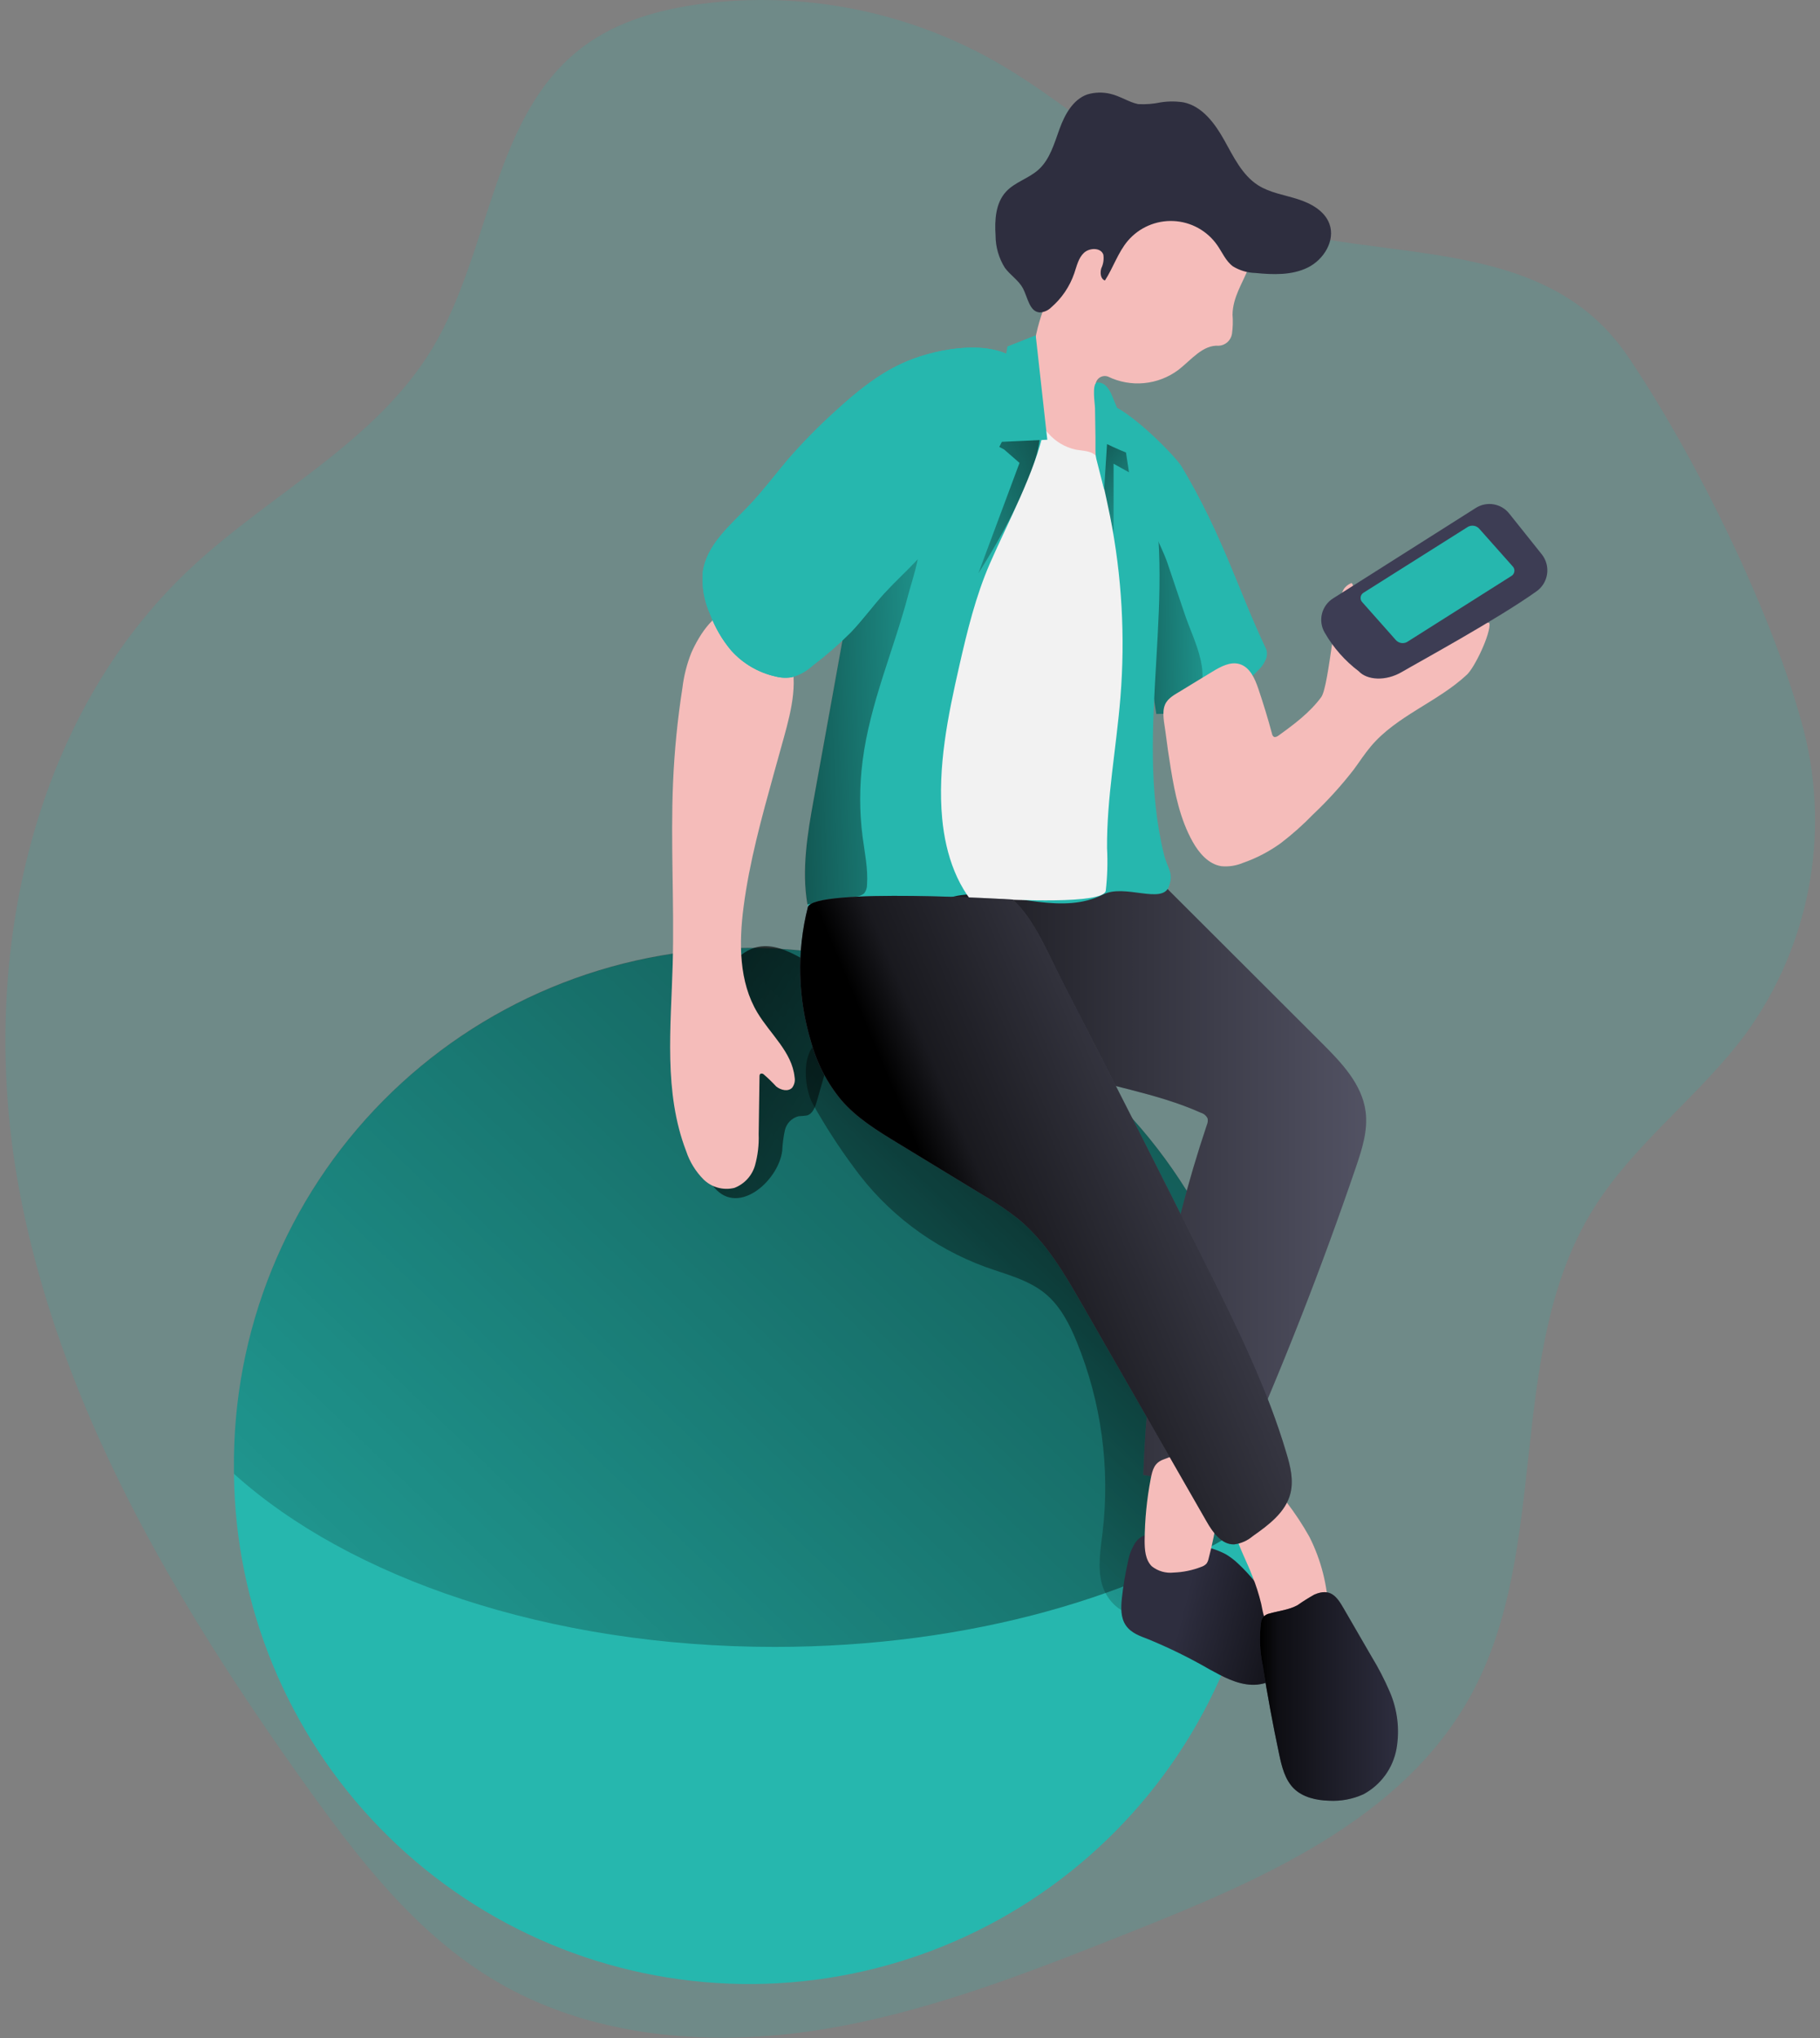 <svg width="218" height="244" viewBox="0 0 218 244" fill="none" xmlns="http://www.w3.org/2000/svg">
<rect x="0" y="0" width="218" height="244" fill="#808080" stroke="none"/>
<path opacity="0.18" d="M216.083 87.549C217.637 93.704 217.825 100.125 216.634 106.361C215.444 112.597 212.902 118.496 209.189 123.646C203.645 131.192 195.742 136.835 190.82 144.781C180.182 161.937 185.892 185.363 176.135 203.036C167.979 217.82 151.082 225.083 135.393 231.317C123.073 236.208 110.63 241.13 97.57 243.101C84.511 245.072 70.466 243.821 59.15 237.027C49.818 231.44 42.962 222.582 36.63 213.736C21.063 191.973 6.994 168.275 2.214 141.947C-2.567 115.62 3.396 86.089 22.997 67.874C32.539 59.003 45.038 52.886 51.771 41.73C58.836 30.026 58.935 13.696 69.918 5.54C73.971 2.528 79.01 1.13 84.012 0.465C96.054 -1.085 108.276 1.266 118.884 7.173C129.645 13.204 138.479 22.788 150.201 26.645C165.373 31.64 184.845 27.803 194.929 42.587C203.029 54.475 212.485 73.701 216.083 87.549Z" fill="#26B7AE"/>
<path d="M151.526 79.134C151.35 79.506 151.11 79.843 150.818 80.132C148.47 82.612 145.431 84.329 142.095 85.06C140.917 85.331 139.712 85.468 138.504 85.466C137.795 80.896 137.075 76.319 136.52 71.73C136.083 68.145 135.756 64.566 135.602 60.968C135.498 58.714 130.613 50.853 131.611 48.747C132.713 46.431 140.654 54.358 141.547 55.868C146.506 64.184 148.286 70.615 151.686 77.766C151.815 78.226 151.757 78.717 151.526 79.134V79.134Z" fill="#26B7AE"/>
<path d="M142.895 84.222C142.658 84.531 142.389 84.816 142.095 85.072C140.917 85.343 139.712 85.48 138.503 85.479C137.795 80.908 137.074 76.331 136.52 71.742C136.729 68.136 137.109 64.545 137.66 60.968C137.425 62.465 139.267 65.73 139.766 67.196L141.928 73.584C143.056 76.916 145.464 80.969 142.895 84.222Z" fill="url(#paint0_linear_672_2)"/>
<path d="M140.241 92.039C140.734 95.045 141.362 98.088 142.846 100.749C143.61 102.117 144.75 103.46 146.296 103.7C147.156 103.781 148.023 103.652 148.822 103.324C150.477 102.754 152.039 101.941 153.454 100.909C154.806 99.873 156.08 98.738 157.267 97.515C159.032 95.849 160.665 94.049 162.152 92.131C162.836 91.207 163.458 90.234 164.203 89.353C167.283 85.688 172.211 84.043 175.704 80.772C176.646 79.898 178.556 75.894 178.414 74.612C177.133 73.873 174.503 76.848 173.086 77.28C171.669 77.711 170.345 78.413 168.922 78.813C167.218 79.288 165.42 79.312 163.704 78.881C163.125 78.733 162.435 69.598 161.856 69.808C161.565 69.93 161.304 70.115 161.092 70.35C159.897 71.582 159.244 82.097 158.253 83.464C156.891 85.312 155.006 86.717 153.14 88.06C152.973 88.177 152.764 88.3 152.579 88.207C152.518 88.162 152.467 88.105 152.429 88.039C152.391 87.974 152.367 87.901 152.357 87.826C151.871 86.021 151.323 84.228 150.725 82.46C150.306 81.228 149.715 79.873 148.477 79.503C147.374 79.177 146.228 79.799 145.243 80.397C143.974 81.173 142.692 81.936 141.43 82.719C140.727 83.15 139.877 83.569 139.545 84.364C139.138 85.318 139.483 86.637 139.6 87.616C139.785 89.101 140 90.573 140.241 92.039Z" fill="#F5BCBA"/>
<path d="M151.483 175.821C151.483 177.706 151.39 179.56 151.224 181.402C149.787 197.164 142.35 211.772 130.451 222.208C118.551 232.643 103.097 238.11 87.283 237.477C71.468 236.845 56.5 230.161 45.472 218.809C34.444 207.456 28.198 192.301 28.024 176.474C28.024 176.265 28.024 176.062 28.024 175.858C27.943 167.7 29.479 159.606 32.545 152.044C35.611 144.483 40.145 137.605 45.886 131.807C51.626 126.008 58.459 121.406 65.989 118.265C73.519 115.123 81.597 113.506 89.757 113.506C97.916 113.506 105.994 115.123 113.524 118.265C121.054 121.406 127.887 126.008 133.628 131.807C139.368 137.605 143.902 144.483 146.968 152.044C150.034 159.606 151.57 167.7 151.489 175.858L151.483 175.821Z" fill="#26B7AE"/>
<path d="M151.483 175.821C151.483 177.706 151.39 179.56 151.224 181.402C137.019 191.067 116.112 197.166 92.796 197.166C65.693 197.166 41.878 188.93 28.024 176.443C28.024 176.234 28.024 176.031 28.024 175.827C27.943 167.669 29.479 159.575 32.545 152.014C35.611 144.452 40.145 137.574 45.886 131.776C51.626 125.978 58.459 121.375 65.989 118.234C73.519 115.093 81.597 113.475 89.757 113.475C97.916 113.475 105.994 115.093 113.524 118.234C121.054 121.375 127.887 125.978 133.628 131.776C139.368 137.574 143.902 144.452 146.968 152.014C150.034 159.575 151.57 167.669 151.489 175.827L151.483 175.821Z" fill="url(#paint1_linear_672_2)"/>
<path d="M118.059 151.686C120.523 152.573 123.202 153.208 125.223 154.889C127.015 156.374 128.105 158.524 128.986 160.674C131.923 167.888 132.983 175.73 132.066 183.466C131.82 185.523 131.45 187.642 131.986 189.626C132.522 191.609 134.352 193.469 136.409 193.223C139.261 187.556 139.323 180.94 139.329 174.595C139.329 169.963 139.329 165.232 137.777 160.865C136.508 157.267 134.265 154.089 131.949 151.064C123.504 139.976 113.285 129.633 100.275 124.65C99.735 124.374 99.115 124.298 98.525 124.434C95.846 125.414 96.283 130.182 97.324 132.097C98.802 134.744 100.448 137.293 102.252 139.73C106.209 145.204 111.714 149.368 118.059 151.686V151.686Z" fill="url(#paint2_linear_672_2)"/>
<path d="M93.696 137.765C93.732 136.936 93.839 136.111 94.016 135.301C94.111 134.898 94.314 134.53 94.604 134.235C94.894 133.941 95.26 133.732 95.661 133.631C95.999 133.622 96.336 133.591 96.671 133.539C97.355 133.329 97.644 132.535 97.841 131.851L100.028 124.213C100.447 122.734 100.872 121.182 100.552 119.685C100.047 117.344 97.897 115.761 95.802 114.615C94.281 113.778 92.568 113.032 90.874 113.346C88.25 113.833 86.729 116.543 85.749 119.026C84.609 121.686 83.908 124.513 83.673 127.397C83.501 130.73 83.217 138.892 85.281 141.806C88.139 145.896 93.24 141.461 93.696 137.765Z" fill="url(#paint3_linear_672_2)"/>
<path d="M126.923 128.124C132.51 130.015 138.467 130.81 143.851 133.219C144.024 133.271 144.185 133.359 144.323 133.477C144.46 133.594 144.572 133.739 144.651 133.902C144.698 134.169 144.664 134.444 144.553 134.691C140.006 148.213 137.442 162.322 136.939 176.579C140.16 177.159 143.453 177.231 146.696 176.794C147.061 176.772 147.414 176.66 147.725 176.468C148.024 176.206 148.249 175.871 148.378 175.495C153.589 163.795 158.267 151.875 162.411 139.736C163.144 137.586 163.871 135.338 163.575 133.083C163.15 129.8 160.68 127.213 158.333 124.878L140.044 106.632C139.579 106.108 139.007 105.688 138.368 105.4C137.632 105.181 136.855 105.143 136.101 105.289C128.888 106.182 119.038 106.46 105.782 105.905C104.063 105.831 112.558 115.62 113.266 117.498C113.833 118.989 115.625 120.911 116.722 122.069C119.469 124.952 123.178 126.855 126.923 128.124Z" fill="#525263"/>
<path d="M126.923 128.124C132.51 130.015 138.467 130.81 143.851 133.219C144.024 133.271 144.185 133.359 144.323 133.477C144.46 133.594 144.572 133.739 144.651 133.902C144.698 134.169 144.664 134.444 144.553 134.691C140.006 148.213 137.442 162.322 136.939 176.579C140.16 177.159 143.453 177.231 146.696 176.794C147.061 176.772 147.414 176.66 147.725 176.468C148.024 176.206 148.249 175.871 148.378 175.495C153.589 163.795 158.267 151.875 162.411 139.736C163.144 137.586 163.871 135.338 163.575 133.083C163.15 129.8 160.68 127.213 158.333 124.878L140.044 106.632C139.579 106.108 139.007 105.688 138.368 105.4C137.632 105.181 136.855 105.143 136.101 105.289C128.888 106.182 119.038 106.46 105.782 105.905C104.063 105.831 112.558 115.62 113.266 117.498C113.833 118.989 115.625 120.911 116.722 122.069C119.469 124.952 123.178 126.855 126.923 128.124Z" fill="url(#paint4_linear_672_2)"/>
<path d="M136.003 184.667C135.554 185.365 135.25 186.147 135.11 186.965C134.781 188.397 134.538 189.847 134.383 191.308C134.259 192.441 134.216 193.673 134.863 194.603C135.51 195.533 136.576 195.872 137.574 196.26C140.086 197.294 142.526 198.494 144.879 199.851C146.469 200.726 148.126 201.632 149.937 201.699C151.748 201.767 153.75 200.775 154.162 199.014C154.305 198.166 154.233 197.295 153.953 196.482C152.964 192.947 151.025 189.752 148.347 187.242C147.878 186.784 147.355 186.385 146.789 186.053C146.246 185.773 145.679 185.542 145.095 185.363C143.45 184.761 141.764 184.278 140.05 183.916C138.553 183.675 137.038 183.232 136.003 184.667Z" fill="#2E2E3F"/>
<path d="M136.003 184.667C135.554 185.365 135.25 186.147 135.11 186.965C134.781 188.397 134.538 189.847 134.383 191.308C134.259 192.441 134.216 193.673 134.863 194.603C135.51 195.533 136.576 195.872 137.574 196.26C140.086 197.294 142.526 198.494 144.879 199.851C146.469 200.726 148.126 201.632 149.937 201.699C151.748 201.767 153.75 200.775 154.162 199.014C154.305 198.166 154.233 197.295 153.953 196.482C152.964 192.947 151.025 189.752 148.347 187.242C147.878 186.784 147.355 186.385 146.789 186.053C146.246 185.773 145.679 185.542 145.095 185.363C143.45 184.761 141.764 184.278 140.05 183.916C138.553 183.675 137.038 183.232 136.003 184.667Z" fill="url(#paint5_linear_672_2)"/>
<path d="M137.832 177.041C137.365 179.478 137.122 181.952 137.105 184.433C137.105 185.523 137.179 186.731 137.961 187.513C138.702 188.101 139.646 188.372 140.586 188.264C141.719 188.223 142.837 187.991 143.894 187.581C144.128 187.508 144.34 187.376 144.51 187.199C144.634 187.024 144.721 186.824 144.762 186.614C145.702 183.087 146.201 179.458 146.247 175.809C146.307 175.237 146.188 174.66 145.908 174.158C145.323 173.339 144.109 173.376 143.124 173.573C141.862 173.843 140.625 174.22 139.428 174.7C138.294 175.094 138.06 175.87 137.832 177.041Z" fill="#F5BCBA"/>
<path d="M149.98 188.622C150.425 189.716 150.787 190.842 151.064 191.991C151.255 192.884 151.366 193.839 151.938 194.554C152.665 195.447 153.928 195.675 155.08 195.693C156.029 195.747 156.979 195.587 157.858 195.225C158.316 195.046 158.698 194.715 158.942 194.289C159.114 193.868 159.173 193.409 159.115 192.958C159.025 189.829 158.244 186.758 156.829 183.965C156.018 182.521 155.104 181.138 154.094 179.825C153.776 179.235 153.238 178.793 152.598 178.593C152.268 178.581 151.94 178.636 151.632 178.753C151.324 178.871 151.043 179.049 150.805 179.277C149.789 180.041 147.553 181.316 147.787 182.763C148.082 184.692 149.29 186.792 149.98 188.622Z" fill="#F5BCBA"/>
<path d="M157.445 190.895C156.748 191.285 156.072 191.71 155.419 192.17C154.402 192.73 153.207 192.841 152.092 193.161C151.798 193.218 151.528 193.362 151.316 193.574C151.163 193.782 151.067 194.026 151.039 194.283C150.83 195.964 150.898 197.668 151.242 199.328C151.809 202.917 152.47 206.492 153.226 210.052C153.54 211.518 153.916 213.064 154.981 214.118C156.047 215.171 157.667 215.535 159.183 215.578C160.6 215.659 162.017 215.395 163.31 214.808C164.338 214.257 165.229 213.482 165.916 212.539C166.603 211.596 167.068 210.51 167.277 209.362C167.678 207.055 167.395 204.68 166.464 202.531C165.831 201.061 165.094 199.639 164.258 198.274C163.15 196.369 162.045 194.463 160.944 192.558C160.107 191.104 159.343 190.088 157.445 190.895Z" fill="#2E2E3F"/>
<path d="M157.445 190.895C156.748 191.285 156.072 191.71 155.419 192.17C154.402 192.73 153.207 192.841 152.092 193.161C151.798 193.218 151.528 193.362 151.316 193.574C151.163 193.782 151.067 194.026 151.039 194.283C150.83 195.964 150.898 197.668 151.242 199.328C151.809 202.917 152.47 206.492 153.226 210.052C153.54 211.518 153.916 213.064 154.981 214.118C156.047 215.171 157.667 215.535 159.183 215.578C160.6 215.659 162.017 215.395 163.31 214.808C164.338 214.257 165.229 213.482 165.916 212.539C166.603 211.596 167.068 210.51 167.277 209.362C167.678 207.055 167.395 204.68 166.464 202.531C165.831 201.061 165.094 199.639 164.258 198.274C163.15 196.369 162.045 194.463 160.944 192.558C160.107 191.104 159.343 190.088 157.445 190.895Z" fill="url(#paint6_linear_672_2)"/>
<path d="M82.811 78.142C82.272 79.498 81.912 80.919 81.739 82.368C81.153 86.12 80.779 89.902 80.618 93.696C80.31 100.94 80.778 108.197 80.575 115.441C80.365 122.975 79.478 130.785 82.189 137.814C82.611 139.089 83.324 140.249 84.271 141.202C84.75 141.671 85.341 142.01 85.988 142.186C86.635 142.363 87.316 142.372 87.967 142.212C88.556 141.985 89.085 141.625 89.512 141.161C89.94 140.696 90.254 140.139 90.431 139.533C90.77 138.319 90.92 137.059 90.874 135.8L90.973 128.913C90.973 128.771 90.973 128.605 91.115 128.543C91.174 128.523 91.238 128.518 91.299 128.53C91.361 128.542 91.418 128.57 91.466 128.611C91.996 129.069 92.5 129.556 92.975 130.071C93.523 130.514 94.398 130.73 94.885 130.219C95.019 130.039 95.115 129.834 95.165 129.615C95.215 129.396 95.218 129.17 95.174 128.95C94.879 125.968 92.279 123.819 90.733 121.25C88.503 117.554 88.503 112.897 89.063 108.597C89.76 103.213 91.213 97.959 92.661 92.723L93.893 88.294C94.823 84.93 95.741 81.259 94.386 78.037C93.842 76.8 93.013 75.709 91.967 74.852C90.921 73.996 89.688 73.399 88.367 73.109C85.793 72.635 83.741 76.048 82.811 78.142Z" fill="#F5BCBA"/>
<path d="M140 106.152C139.206 108.289 134.721 105.794 132.159 107.076C127.268 109.54 121.687 107.008 116.235 107.076C110.433 107.18 106.429 112.897 100.669 113.624C100.25 113.71 99.819 113.71 99.4 113.624C98.605 113.39 98.137 112.595 97.798 111.85C97.301 110.7 96.945 109.494 96.739 108.258C96.024 104.168 96.739 99.782 97.503 95.624C98.143 92.101 98.782 88.575 99.418 85.047C100.158 80.941 100.903 76.809 101.655 72.653C102.093 69.912 102.71 67.202 103.503 64.541C103.65 64.079 103.804 63.629 103.971 63.186C105.404 59.573 107.132 56.085 109.139 52.757C110.371 50.619 111.603 48.445 113.506 46.825C115.632 45.032 118.373 44.139 121.126 43.708C123.603 43.241 126.156 43.389 128.561 44.139C129.935 44.619 130.453 46.073 131.543 46.966C132.925 47.99 134.158 49.201 135.208 50.564C136.274 52.209 137.036 54.033 137.456 55.948C141.319 70.966 135.732 87.166 139.403 102.228C139.822 103.996 140.635 104.464 140 106.152Z" fill="#26B7AE"/>
<path d="M134.752 53.397L135.233 56.545L133.385 55.517V63.857L131.278 54.593L133.317 51.623L134.752 53.397Z" fill="url(#paint7_linear_672_2)"/>
<path d="M119.106 53.194L120.27 53.81L122.118 55.418L117.19 68.637C117.19 68.637 124.348 57.623 124.582 52.005C124.727 48.55 124.296 45.094 123.307 41.779L119.106 53.194Z" fill="url(#paint8_linear_672_2)"/>
<path d="M103.324 91.084C102.933 94.111 102.933 97.175 103.324 100.201C103.577 102.104 103.983 104.002 103.854 105.911C103.86 106.284 103.74 106.649 103.515 106.946C103.226 107.181 102.871 107.321 102.499 107.347C100.573 107.65 98.644 107.96 96.714 108.277C96 104.186 96.714 99.8 97.478 95.642C98.119 92.119 98.757 88.593 99.394 85.066C100.133 80.959 100.878 76.828 101.63 72.672C102.068 69.93 102.686 67.22 103.478 64.559C103.626 64.097 103.78 63.648 103.946 63.204C105.856 62.145 108.511 61.356 109.693 63.069C110.925 64.916 109.305 69.228 108.825 71.076C107.075 77.772 104.205 84.173 103.324 91.084Z" fill="url(#paint9_linear_672_2)"/>
<path d="M147.633 37.677C147.697 38.443 147.674 39.214 147.565 39.975C147.503 40.354 147.313 40.701 147.028 40.959C146.742 41.216 146.378 41.369 145.994 41.392C144.072 41.25 142.686 43.092 141.158 44.275C139.96 45.173 138.537 45.723 137.046 45.865C135.555 46.008 134.054 45.736 132.707 45.081C132.439 44.985 132.145 44.995 131.885 45.11C131.624 45.225 131.418 45.435 131.309 45.697C131.116 46.241 131.074 46.826 131.185 47.391L131.894 54.13C132.029 55.43 132.042 57.02 130.939 57.722C129.836 58.424 128.53 57.814 127.619 57.02C126.186 55.641 125.149 53.903 124.619 51.987C123.414 48.105 123.241 43.975 124.117 40.006C124.993 36.036 126.888 32.364 129.615 29.349C130.638 28.205 131.838 27.231 133.169 26.466C134.562 25.743 136.058 25.238 137.604 24.969C138.988 24.642 140.418 24.563 141.83 24.735C143.725 25.08 145.449 26.054 146.721 27.501C147.657 28.523 148.569 31.573 149.554 32.072C148.821 33.932 147.663 35.577 147.633 37.677Z" fill="#F5BCBA"/>
<path d="M132.972 11.226C132.069 11.015 131.126 11.042 130.237 11.306C128.5 11.922 127.527 13.739 126.898 15.47C126.27 17.201 125.752 19.092 124.385 20.318C123.208 21.378 121.539 21.803 120.48 22.973C119.248 24.334 119.13 26.349 119.248 28.178C119.248 29.551 119.634 30.896 120.362 32.059C121.015 32.946 122.02 33.562 122.531 34.523C123.11 35.626 123.307 37.332 124.551 37.406C125.07 37.38 125.56 37.16 125.925 36.79C127.183 35.703 128.131 34.302 128.672 32.731C128.974 31.856 129.171 30.883 129.837 30.267C130.502 29.651 131.857 29.614 132.159 30.488C132.244 31.045 132.158 31.614 131.912 32.121C131.752 32.663 131.82 33.396 132.35 33.581C133.348 32.041 133.908 30.23 135.091 28.831C135.762 28.045 136.604 27.422 137.553 27.012C138.502 26.601 139.532 26.413 140.565 26.462C141.597 26.51 142.605 26.795 143.511 27.293C144.417 27.791 145.197 28.49 145.791 29.337C146.407 30.217 146.826 31.265 147.688 31.893C148.501 32.388 149.429 32.66 150.38 32.681C152.499 32.891 154.741 32.971 156.651 32.028C158.561 31.086 159.971 28.8 159.238 26.799C158.659 25.228 157.008 24.334 155.407 23.829C153.805 23.324 152.093 23.072 150.682 22.172C148.766 20.94 147.744 18.747 146.629 16.758C145.514 14.768 144.005 12.723 141.775 12.255C140.864 12.113 139.938 12.113 139.027 12.255C138.139 12.443 137.23 12.514 136.323 12.464C135.214 12.236 134.142 11.485 132.972 11.226Z" fill="#2E2E3F"/>
<path d="M132.972 61.843C134.379 68.969 134.793 76.255 134.204 83.495C133.717 89.52 132.559 95.501 132.602 101.544C132.693 103.243 132.642 104.947 132.448 106.638C132.177 108.314 120.942 107.673 119.303 107.655C116.543 107.618 120.042 111.351 117.966 109.552C114.708 106.712 113.254 102.283 112.854 97.983C112.281 91.854 113.537 85.719 114.905 79.713C115.853 75.555 116.864 71.385 118.564 67.473C120.671 62.637 124.003 56.483 125.075 51.315C125.229 50.558 122.611 47.804 123.738 47.841C124.471 47.841 124.126 48.981 124.256 49.547C124.487 50.41 124.929 51.202 125.543 51.851C126.402 52.855 127.566 53.549 128.857 53.829C129.689 53.983 130.637 53.946 131.241 54.537C131.974 55.252 131.857 56.644 132.067 57.617C132.368 59.009 132.689 60.42 132.972 61.843Z" fill="#F2F2F2"/>
<path d="M108.03 43.517C105.049 44.884 102.486 47.003 100.065 49.221C98.061 51.027 96.169 52.952 94.398 54.987C92.833 56.835 91.404 58.751 89.753 60.494C87.474 62.89 84.628 65.206 84.179 68.502C84.041 70.22 84.342 71.946 85.053 73.516C85.64 75.119 86.505 76.606 87.61 77.908C89.011 79.459 90.861 80.535 92.901 80.988C93.541 81.155 94.208 81.184 94.86 81.074C95.778 80.813 96.622 80.341 97.324 79.695C98.93 78.479 100.451 77.156 101.876 75.734C103.33 74.224 104.562 72.506 105.979 70.96C107.211 69.629 108.523 68.428 109.755 67.122C111.227 65.557 112.539 63.851 113.851 62.145C115.708 59.83 117.41 57.396 118.946 54.857C120.229 52.617 121.248 50.236 121.983 47.761C122.457 46.147 123.215 44.102 121.576 42.938C118.096 40.486 111.498 41.897 108.03 43.517Z" fill="#26B7AE"/>
<path d="M108.03 43.517C105.049 44.884 102.486 47.003 100.065 49.221C98.061 51.027 96.169 52.952 94.398 54.987C92.833 56.835 91.404 58.751 89.753 60.494C87.474 62.89 84.628 65.206 84.179 68.502C84.041 70.22 84.342 71.946 85.053 73.516C85.64 75.119 86.505 76.606 87.61 77.908C89.011 79.459 90.861 80.535 92.901 80.988C93.541 81.155 94.208 81.184 94.86 81.074C95.778 80.813 96.622 80.341 97.324 79.695C98.93 78.479 100.451 77.156 101.876 75.734C103.33 74.224 104.562 72.506 105.979 70.96C107.211 69.629 108.523 68.428 109.755 67.122C111.227 65.557 112.539 63.851 113.851 62.145C115.708 59.83 117.41 57.396 118.946 54.857C120.229 52.617 121.248 50.236 121.983 47.761C122.457 46.147 123.215 44.102 121.576 42.938C118.096 40.486 111.498 41.897 108.03 43.517Z" fill="#26B7AE"/>
<path d="M159.669 71.643C159.003 72.064 158.527 72.728 158.342 73.493C158.157 74.259 158.277 75.067 158.678 75.746C159.712 77.545 161.099 79.116 162.756 80.366C163.741 81.425 165.959 81.598 167.93 80.44C169.901 79.282 179.307 74.163 184.007 70.818C184.352 70.581 184.645 70.276 184.868 69.922C185.091 69.568 185.24 69.172 185.305 68.759C185.37 68.346 185.351 67.924 185.247 67.518C185.144 67.113 184.959 66.733 184.704 66.401L180.767 61.473C180.301 60.89 179.635 60.499 178.899 60.377C178.162 60.254 177.406 60.407 176.776 60.808L159.669 71.643Z" fill="#3D3D54"/>
<path d="M97.151 124.737C97.846 127.288 99.079 129.662 100.767 131.697C102.615 133.853 105.129 135.393 107.543 136.859L117.713 143.05C119.205 143.908 120.632 144.873 121.982 145.939C125.315 148.687 127.526 152.518 129.676 156.263L144.509 182.117C145.261 183.441 146.314 184.938 147.836 184.889C148.655 184.782 149.425 184.44 150.053 183.903C151.957 182.567 154.002 181.045 154.569 178.784C154.963 177.207 154.569 175.55 154.094 173.986C151.815 166.28 148.242 159.023 144.657 151.81C138.961 140.393 133.181 128.999 127.317 117.628C125.758 114.61 123.867 109.909 121.292 107.692C121.292 107.692 97.367 106.238 96.763 108.61C95.419 113.92 95.553 119.497 97.151 124.737V124.737Z" fill="#525263"/>
<path d="M97.151 124.737C97.846 127.288 99.079 129.662 100.767 131.697C102.615 133.853 105.129 135.393 107.543 136.859L117.713 143.05C119.205 143.908 120.632 144.873 121.982 145.939C125.315 148.687 127.526 152.518 129.676 156.263L144.509 182.117C145.261 183.441 146.314 184.938 147.836 184.889C148.655 184.782 149.425 184.44 150.053 183.903C151.957 182.567 154.002 181.045 154.569 178.784C154.963 177.207 154.569 175.55 154.094 173.986C151.815 166.28 148.242 159.023 144.657 151.81C138.961 140.393 133.181 128.999 127.317 117.628C125.758 114.61 123.867 109.909 121.292 107.692C121.292 107.692 97.367 106.238 96.763 108.61C95.419 113.92 95.553 119.497 97.151 124.737V124.737Z" fill="url(#paint10_linear_672_2)"/>
<path d="M124.058 40.141L120.676 41.478L118.625 52.954L125.444 52.646L124.058 40.141Z" fill="#26B7AE"/>
<path d="M131.216 52.369C131.216 52.886 131.216 53.404 131.216 53.921C131.216 54.146 131.229 54.37 131.253 54.593C131.29 54.819 131.34 55.043 131.401 55.264L132.251 58.615L132.602 53.17C133.606 53.656 134.635 54.1 135.682 54.488C135.603 53.672 135.395 52.873 135.066 52.123C134.45 50.546 133.884 48.962 133.218 47.416C133.063 47.003 132.838 46.62 132.553 46.283C132.409 46.116 132.229 45.984 132.026 45.899C131.823 45.813 131.603 45.776 131.383 45.79C130.767 46.049 131.155 48.359 131.161 48.87L131.216 52.369Z" fill="#26B7AE"/>
<path d="M181.051 68.945L168.533 76.861C168.314 76.979 168.061 77.019 167.816 76.975C167.57 76.93 167.348 76.803 167.184 76.615L163.205 72.13C163.123 72.054 163.06 71.96 163.02 71.855C162.979 71.751 162.964 71.638 162.973 71.527C162.982 71.415 163.017 71.308 163.074 71.211C163.132 71.115 163.21 71.033 163.304 70.972L175.845 63.062C176.065 62.944 176.318 62.904 176.563 62.949C176.808 62.993 177.031 63.121 177.194 63.309L181.174 67.787C181.254 67.865 181.316 67.961 181.354 68.066C181.393 68.172 181.406 68.285 181.394 68.396C181.383 68.508 181.345 68.615 181.286 68.71C181.226 68.806 181.146 68.886 181.051 68.945Z" fill="#26B7AE"/>
<defs>
<linearGradient id="paint0_linear_672_2" x1="125.358" y1="73.417" x2="150.639" y2="73.029" gradientUnits="userSpaceOnUse">
<stop offset="0.01"/>
<stop offset="0.13" stop-opacity="0.69"/>
<stop offset="1" stop-opacity="0"/>
</linearGradient>
<linearGradient id="paint1_linear_672_2" x1="202.007" y1="48.827" x2="9.661" y2="249.735" gradientUnits="userSpaceOnUse">
<stop offset="0.01"/>
<stop offset="0.13" stop-opacity="0.69"/>
<stop offset="1" stop-opacity="0"/>
</linearGradient>
<linearGradient id="paint2_linear_672_2" x1="150.596" y1="124.071" x2="95.384" y2="181.747" gradientUnits="userSpaceOnUse">
<stop offset="0.01"/>
<stop offset="0.13" stop-opacity="0.69"/>
<stop offset="1" stop-opacity="0"/>
</linearGradient>
<linearGradient id="paint3_linear_672_2" x1="70.127" y1="115.638" x2="144.743" y2="162.374" gradientUnits="userSpaceOnUse">
<stop offset="0.01"/>
<stop offset="0.13" stop-opacity="0.69"/>
<stop offset="1" stop-opacity="0"/>
</linearGradient>
<linearGradient id="paint4_linear_672_2" x1="105.554" y1="141.116" x2="163.643" y2="141.116" gradientUnits="userSpaceOnUse">
<stop offset="0.01"/>
<stop offset="0.13" stop-opacity="0.69"/>
<stop offset="1" stop-opacity="0"/>
</linearGradient>
<linearGradient id="paint5_linear_672_2" x1="157.821" y1="196.174" x2="141.836" y2="192.071" gradientUnits="userSpaceOnUse">
<stop offset="0.01"/>
<stop offset="0.13" stop-opacity="0.69"/>
<stop offset="1" stop-opacity="0"/>
</linearGradient>
<linearGradient id="paint6_linear_672_2" x1="150.916" y1="203.098" x2="167.486" y2="203.098" gradientUnits="userSpaceOnUse">
<stop offset="0.01"/>
<stop offset="0.13" stop-opacity="0.69"/>
<stop offset="1" stop-opacity="0"/>
</linearGradient>
<linearGradient id="paint7_linear_672_2" x1="123.954" y1="49.917" x2="141.036" y2="64.128" gradientUnits="userSpaceOnUse">
<stop offset="0.01"/>
<stop offset="0.13" stop-opacity="0.69"/>
<stop offset="1" stop-opacity="0"/>
</linearGradient>
<linearGradient id="paint8_linear_672_2" x1="135.202" y1="49.295" x2="103.632" y2="61.8" gradientUnits="userSpaceOnUse">
<stop offset="0.01"/>
<stop offset="0.13" stop-opacity="0.69"/>
<stop offset="1" stop-opacity="0"/>
</linearGradient>
<linearGradient id="paint9_linear_672_2" x1="81.949" y1="85.873" x2="121.065" y2="84.518" gradientUnits="userSpaceOnUse">
<stop offset="0.01"/>
<stop offset="0.13" stop-opacity="0.69"/>
<stop offset="1" stop-opacity="0"/>
</linearGradient>
<linearGradient id="paint10_linear_672_2" x1="114.633" y1="149.931" x2="158.505" y2="131.482" gradientUnits="userSpaceOnUse">
<stop offset="0.01"/>
<stop offset="0.13" stop-opacity="0.69"/>
<stop offset="1" stop-opacity="0"/>
</linearGradient>
</defs>
</svg>
